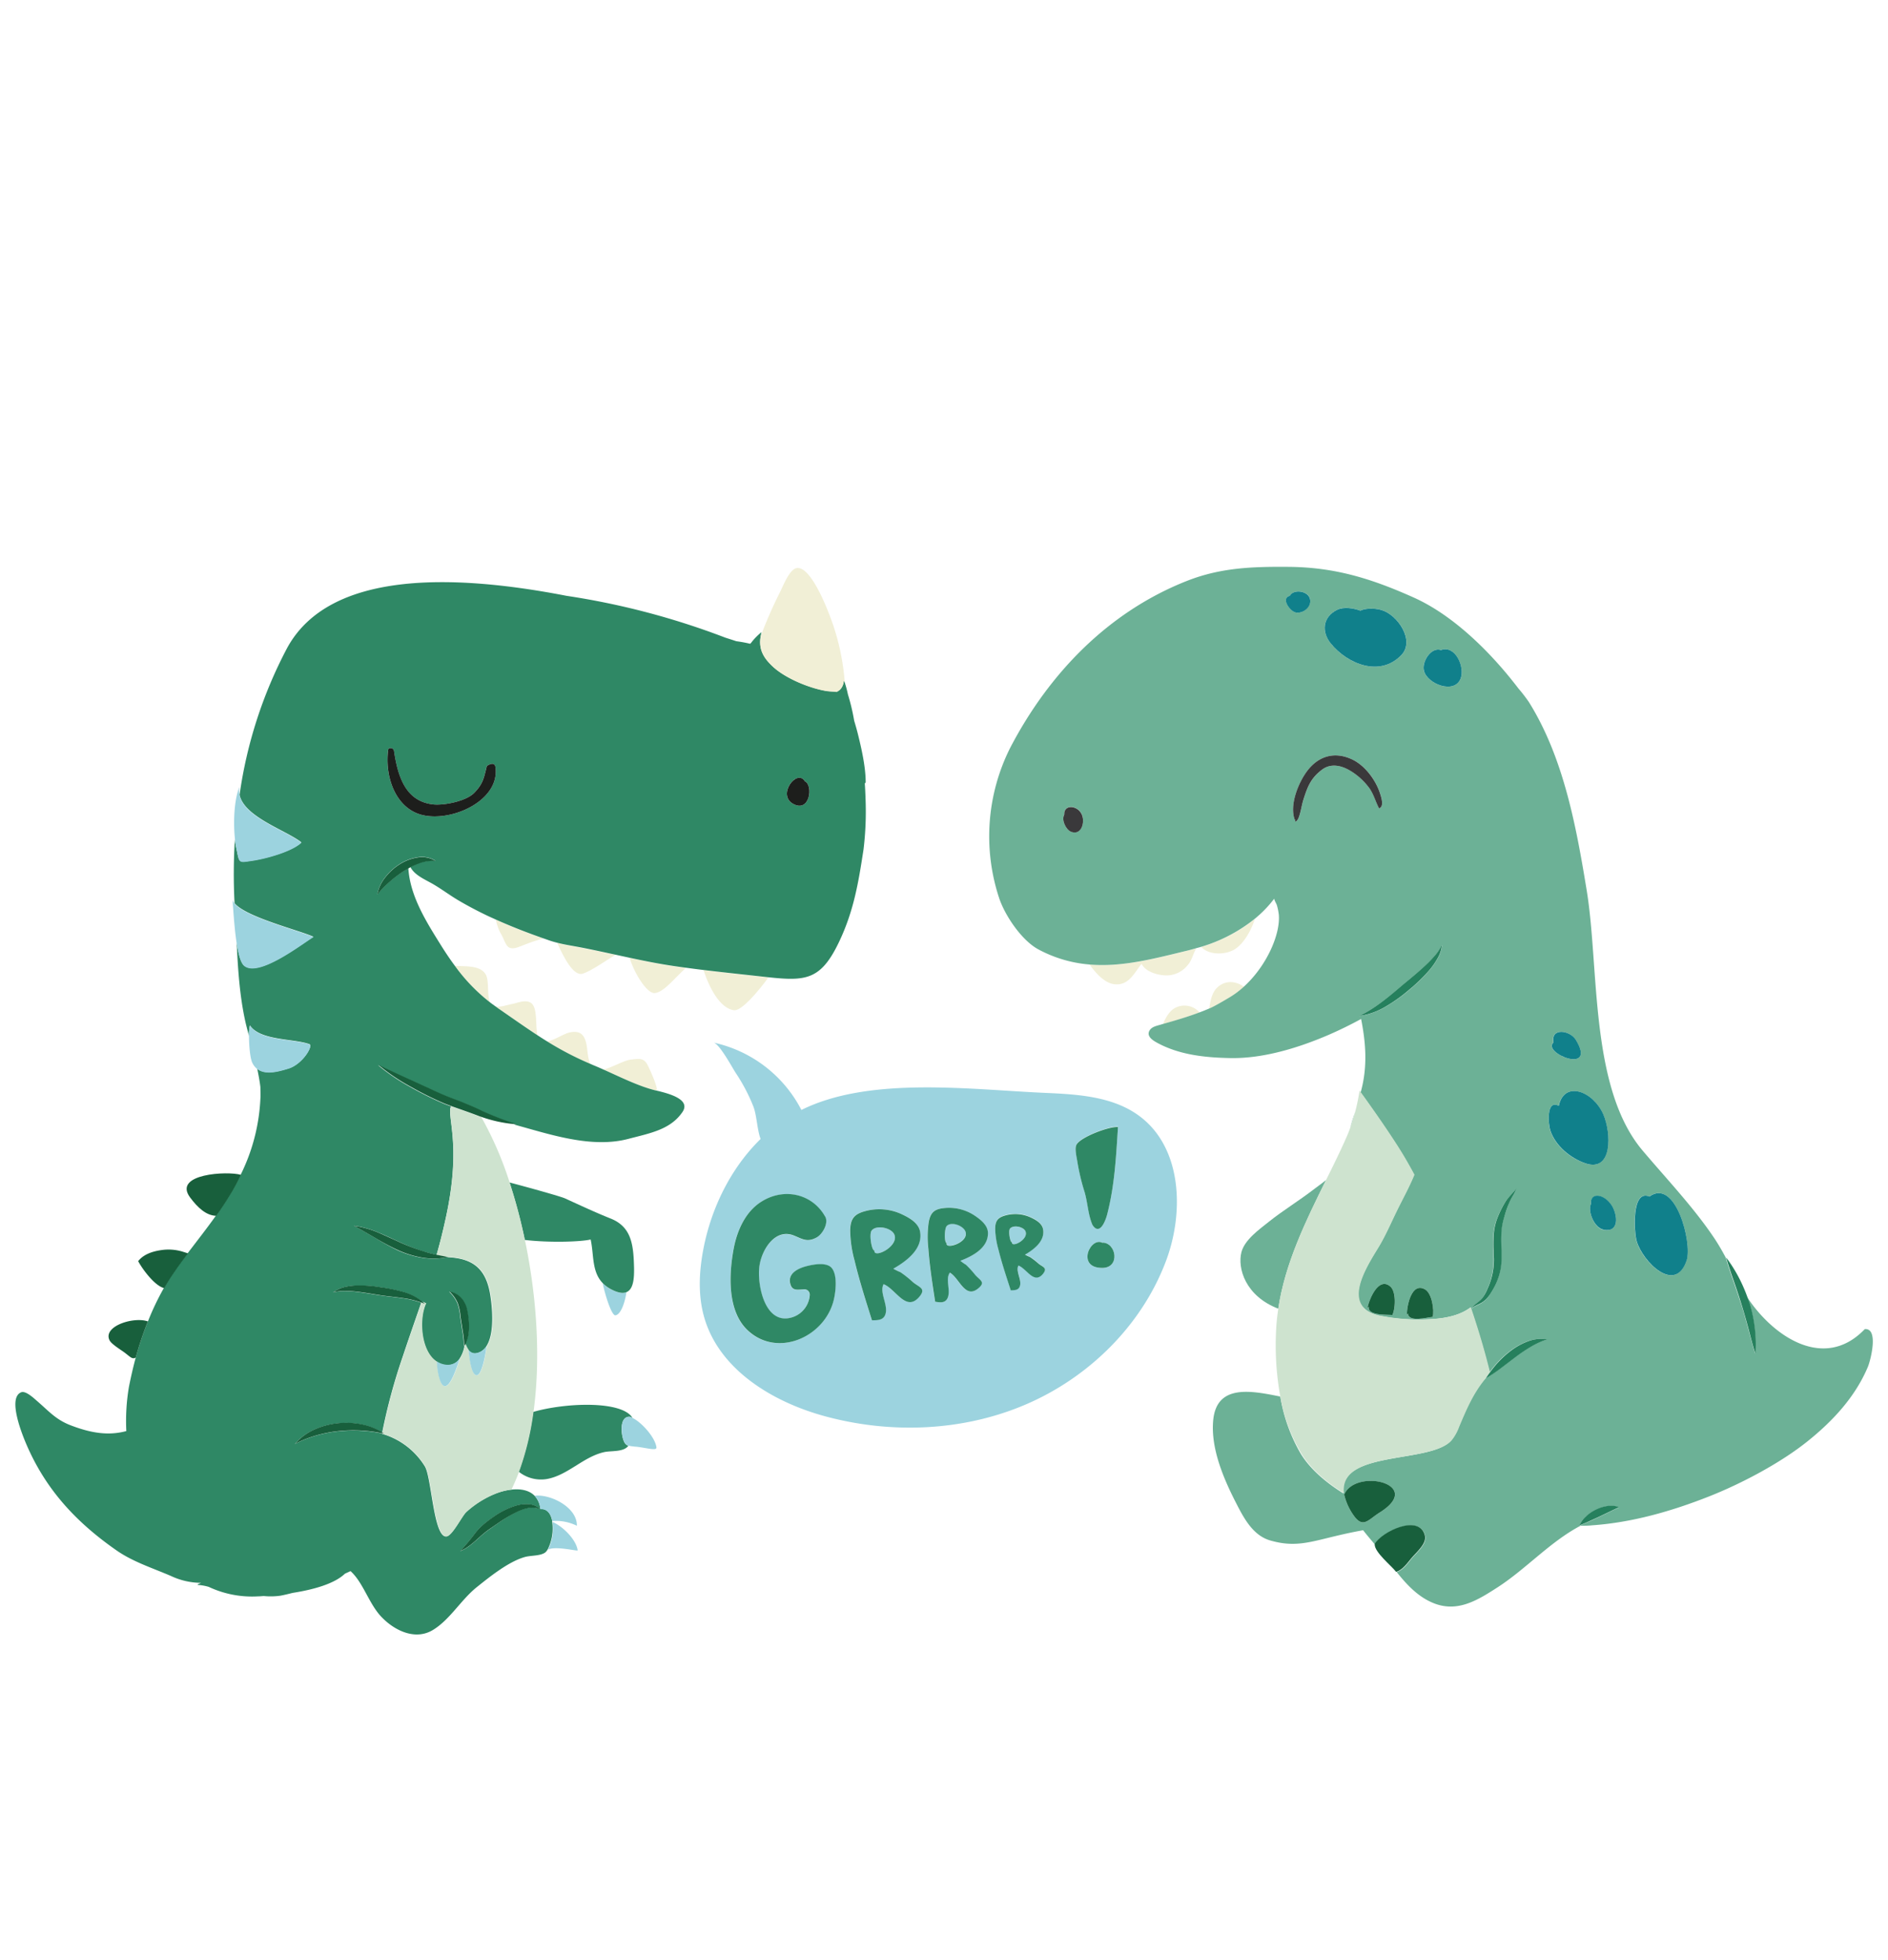 <svg id="dinosaures" xmlns="http://www.w3.org/2000/svg" viewBox="0 0 553 574"><defs><style>.cls-1{fill:none;}.cls-2{fill:#f1efd6;}.cls-3{fill:#6cb196;}.cls-4{fill:#3a393b;}.cls-5{fill:#26805d;}.cls-6{fill:#cee3cf;}.cls-7{fill:#185f3c;}.cls-8{fill:#10808b;}.cls-9{fill:#2f8865;}.cls-10{fill:#9cd3df;}.cls-11{fill:#1d1e1c;}</style></defs><g id="cadre"><rect class="cls-1" width="553" height="574"/></g><path class="cls-2" d="M344.45,295.05c-1.86.86-3,2.92-3.81,4.86,3.65-1,7.21-2.07,10.73-3.39A5.89,5.89,0,0,0,344.45,295.05Z"/><path class="cls-2" d="M360.38,292a25.68,25.68,0,0,0,4-3c-2.34-1.66-5.24-2-7.61,0-1.78,1.46-2.26,4.15-2.58,6.43l.39-.16C356,294.61,359.05,292.81,360.38,292Z"/><path class="cls-2" d="M319.13,282.47c1.92,2.66,4.5,5.57,7.52,5.8,4.1.32,5.69-3.54,7.72-6,1.23,2.53,5.32,3.52,7.85,3.38a8,8,0,0,0,5.73-3.09c1.17-1.34,1.56-3.34,2.44-4.84-.69.19-1.38.4-2.07.57C338.26,280.74,328.75,283.32,319.13,282.47Z"/><path class="cls-2" d="M361.9,277.86c2.49-1.72,4.54-5.29,5.65-8.7a46,46,0,0,1-15.71,8.17C354.21,279.9,359.32,279.64,361.9,277.86Z"/><path class="cls-3" d="M395.44,330.37a49.19,49.19,0,0,0,1.47-4.73C396.4,327.21,395.9,328.78,395.44,330.37Z"/><path class="cls-3" d="M546.2,389.25c-11.85,12.39-26.87,2.19-34.46-9.37.21.59.46,1.18.65,1.79a40.41,40.41,0,0,1,1.54,7.37,39.87,39.87,0,0,1,.19,7.49c-.77-2.39-1.35-4.8-2-7.16s-1.25-4.7-2-7-1.5-4.61-2.31-6.92-1.61-4.59-2.27-7a63.29,63.29,0,0,0-3.28-5.62c-6.12-9.18-14-17.43-21.11-25.84-15.58-18.38-12.69-53.46-16.38-76.1-3.06-18.73-6.75-38.92-16.94-55.26a47,47,0,0,0-3.12-4.05c-7.73-10.15-18.74-21.25-30.6-26.57-12.44-5.58-23.24-8.94-37-9-10.51-.07-19.73.26-29.59,4.17-23,9.11-40.28,27.11-51.58,48.73a57.7,57.7,0,0,0-3.26,44.19c1.75,5.17,6.68,12.44,11.57,15a38.05,38.05,0,0,0,14.77,4.36c9.62.85,19.13-1.73,29.19-4.17.69-.17,1.38-.38,2.07-.57.48-.14,1-.25,1.45-.4a46,46,0,0,0,15.71-8.17,34.24,34.24,0,0,0,5.81-6c-.15.27.63,1.53.74,1.92a16.08,16.08,0,0,1,.58,2.84c.48,5.86-3.68,15.12-10.29,21.1a25.68,25.68,0,0,1-4,3c-1.33.8-4.36,2.6-5.79,3.22l-.39.16c-.94.4-1.88.78-2.83,1.13-3.52,1.32-7.08,2.36-10.73,3.39l-.85.25c-1,.29-2.32.58-2.93,1.55-1.17,1.84,1.12,3.12,2.43,3.82,6.47,3.45,14,4.22,21.28,4.34,9.62.16,19.84-3,28.61-6.76q4.88-2.12,9.59-4.69c1.28,6.48,1.81,12.73.42,19.28-.17.78-.36,1.55-.56,2.32,1.64,2.26,7.58,10.55,11.44,16.74,1.39,2.22,2.8,4.68,4.21,7.31-1.49,3.62-3.45,7.15-5.16,10.66s-3.31,7.26-5.43,10.73c-3.64,6-10.95,17.26.24,19.83a58.69,58.69,0,0,0,16,1c4.07-.28,7.91-1.17,10.87-3.38,2.24,6.6,4.15,13.06,5.59,19,.67-.91,1.37-1.8,2.13-2.65a28.42,28.42,0,0,1,4.08-3.73,19.34,19.34,0,0,1,4.93-2.7,10.71,10.71,0,0,1,5.59-.56,24.22,24.22,0,0,0-4.83,2.21,48.62,48.62,0,0,0-4.32,2.9l-4.24,3.22a40.91,40.91,0,0,1-4.54,3.06l0-.06c-3.69,4.39-5.66,9.09-7.87,14.33a13.61,13.61,0,0,1-2.25,4c-6.09,6.67-32,2.87-31.54,14.68,0,.26,0,.51.08.77-5-3.1-9.65-7-12.46-11.54A49,49,0,0,1,375,409c-8.35-1.68-18.59-3.79-19.64,6.87-.8,8.08,2.9,16.87,6.5,23.93,2.33,4.56,5,9.86,10.21,11.35,9.13,2.62,13.45-.55,27.19-3,1.15,1.47,2.36,2.89,3.47,4.2,0,0,0,0,0-.06,1.92-3.55,13-9,14.69-2.55.64,2.46-2.62,5.05-4,6.76-1.16,1.41-2.53,3.36-4.32,3.9,3.06,3.86,6.47,7.45,11.05,9.2,6.91,2.64,12.72-1,18.54-4.76,8.2-5.29,15.46-13.4,24.24-18,1.13,0,2.27,0,3.41-.13,11.78-.82,23.35-4.16,34.22-8.45,9.45-3.73,20.85-9.74,28.79-16.09,7.5-6,14.1-13.1,17.81-22C548,398,550.26,388.9,546.2,389.25ZM313.67,243.54c-1.52-.63-2.82-3.41-1.95-5-.2-3.49,5.06-2.67,5.47,1.16C317.44,242.13,316.15,244.55,313.67,243.54Zm94.15,141.59c-1.75-.18-7.29.21-6.89-2.44a3.57,3.57,0,0,0-.4.37c.55-2.72,3.3-9.25,6.72-6.26C409,378.31,408.73,383.29,407.82,385.13Zm11.82.53c-1.75.18-7.1,1.67-7.25-1l-.32.44c0-2.77,1.38-9.72,5.33-7.48C419.4,378.75,420.16,383.68,419.64,385.66Zm2.44-195.28c4.19-1.55,7,5,5.76,8.3-1.79,4.78-9.81,1.61-10.78-2.25C416.4,193.83,419.17,189.38,422.08,190.38Zm-30.41-11.79c2-1,4.76-.47,6.8.26,1.12-.64,3.83-.86,6.14-.2,4.76,1.38,9.9,8.92,5.88,13.16-6.25,6.59-15.77,2.69-20.69-3.34C387.05,185.11,387.36,180.68,391.67,178.59Zm-13.9-4.1,0,.09c.95-2.09,5.12-1.63,5.89.61s-1.88,4.63-4.1,4.19C377.86,179.05,375.1,175.21,377.77,174.49Zm9.49,50.9c-3.28,2.47-4.24,5-5.45,8.71-.55,1.72-.8,3.82-1.44,5.43-.32.8-1.21,1.73-.95.46a.34.34,0,0,1-.15.14c-1.69-4.34,1.1-11.17,3.84-14.63,3.33-4.21,8-5.45,13-3.06,3.74,1.78,6.89,6,8.12,9.94.34,1.08,1.3,3.87-.29,4.36-1-1.93-1.5-4-2.77-5.81a19,19,0,0,0-5.83-5.31C392.76,224.12,389.74,223.52,387.26,225.39ZM406,294.74a20.74,20.74,0,0,1-7.81,2.82c4.93-2.46,8.93-5.91,13.06-9.41,2.07-1.76,4.17-3.43,6.12-5.25a34,34,0,0,0,2.78-2.85,13.41,13.41,0,0,0,2.22-3.34,9.67,9.67,0,0,1-1.29,4,21.31,21.31,0,0,1-2.41,3.45,48.89,48.89,0,0,1-5.93,5.77A46.37,46.37,0,0,1,406,294.74ZM440.39,357a17.72,17.72,0,0,0-.72,4.55c-.08,1.56,0,3.15.05,4.78,0,.82,0,1.62,0,2.48a17.18,17.18,0,0,1-.2,2.59,18.07,18.07,0,0,1-1.54,4.92,20.79,20.79,0,0,1-1.22,2.22,11.88,11.88,0,0,1-1.55,2.07,7.54,7.54,0,0,1-2.14,1.46c-.37.17-.74.35-1.09.54a3.4,3.4,0,0,0-.52.31c-.15.12-.33.24-.35.45a.82.82,0,0,1,.23-.58,6.17,6.17,0,0,1,.43-.46c.31-.29.65-.54,1-.8a7.18,7.18,0,0,0,1.61-1.65,10.79,10.79,0,0,0,1.09-2c.32-.73.64-1.45.89-2.2a19.79,19.79,0,0,0,1-4.51,22,22,0,0,0,.11-2.3c0-.76-.07-1.6-.1-2.41a42.25,42.25,0,0,1,.07-5,16.38,16.38,0,0,1,1.21-5,28.8,28.8,0,0,1,2.27-4.46c.93-1.46,2.19-2.51,3.14-3.85a12.49,12.49,0,0,1-1.06,2.25,16,16,0,0,0-1.09,2.14C441.34,353.86,440.89,355.4,440.39,357Zm24.31,87a11.92,11.92,0,0,1,2.83-1.88,11.41,11.41,0,0,1,3.26-1,6.58,6.58,0,0,1,3.45.34c-1.08.49-2,.94-2.94,1.39l-2.79,1.34c-.93.44-1.86.88-2.82,1.3s-1.93.85-3,1.27A7.57,7.57,0,0,1,464.7,443.93Zm5-83.8c-2.78-.54-4.66-5.42-3.7-7.52-.36-3.49,3.88-3.14,6.14.54C473.75,355.8,474.38,361.05,469.68,360.13ZM455,305.29c-.86-4.43,4.82-3.56,6.53-.77C467.93,315,451.49,308.36,455,305.29Zm1.54,18.58c1.57-7.48,10.08-4.37,13.05,2.49,2.33,5.37,2.82,17.15-5.35,14.3-4.31-1.5-8.65-5-10.17-9.56C453.47,329.23,452.86,321.88,456.57,323.87ZM393.72,437.7c3.47-7.89,23.65-3,10.43,5.24-3.3,2.07-4.76,4.59-7.35,1.3A17.16,17.16,0,0,1,393.72,437.7ZM494,369.08c-3.3,10.07-12.87.46-14.64-5.55-.78-2.63-1.56-15.33,3.72-13.1C490.77,344.87,495.7,364,494,369.08Z"/><path class="cls-4" d="M311.72,238.57c-.87,1.56.43,4.34,1.95,5,2.48,1,3.77-1.41,3.52-3.81C316.78,235.9,311.52,235.08,311.72,238.57Z"/><path class="cls-5" d="M418.64,284.14a21.31,21.31,0,0,0,2.41-3.45,9.67,9.67,0,0,0,1.29-4,13.41,13.41,0,0,1-2.22,3.34,34,34,0,0,1-2.78,2.85c-1.95,1.82-4,3.49-6.12,5.25-4.13,3.5-8.13,7-13.06,9.41a20.74,20.74,0,0,0,7.81-2.82,46.37,46.37,0,0,0,6.74-4.83A48.89,48.89,0,0,0,418.64,284.14Z"/><path class="cls-3" d="M384.78,348.34c-4.29,3.31-9,6.16-13.21,9.53-2.75,2.2-7,5.21-7.95,8.83-1.21,4.7,1.13,12.85,10.79,16.57,2-13.32,8-25.56,14-37.68C387.1,346.66,385.69,347.63,384.78,348.34Z"/><path class="cls-6" d="M393.68,437.34c0-.26-.07-.51-.08-.77-.44-11.81,25.45-8,31.54-14.68a13.61,13.61,0,0,0,2.25-4c2.21-5.24,4.18-9.94,7.87-14.33.36-.59.76-1.14,1.16-1.69-1.44-5.93-3.35-12.39-5.59-19-3,2.21-6.8,3.1-10.87,3.38a58.69,58.69,0,0,1-16-1c-11.19-2.57-3.88-13.87-.24-19.83,2.12-3.47,3.65-7.09,5.43-10.73s3.67-7,5.16-10.66c-1.41-2.63-2.82-5.09-4.21-7.31-3.86-6.19-9.8-14.48-11.44-16.74l-.44-.61a57.76,57.76,0,0,1-1.28,6.23,49.19,49.19,0,0,1-1.47,4.73c-.33.9-.67,1.79-1.05,2.64-1.85,4.21-3.9,8.39-6,12.58-6,12.12-12,24.36-14,37.68-.28,1.89-.51,3.8-.61,5.74A84.49,84.49,0,0,0,375,409a49,49,0,0,0,6.27,16.85C384,430.31,388.65,434.24,393.68,437.34Z"/><path class="cls-7" d="M404.15,442.94c13.22-8.28-7-13.13-10.43-5.24a17.16,17.16,0,0,0,3.08,6.54C399.39,447.53,400.85,445,404.15,442.94Z"/><path class="cls-8" d="M483.12,350.43c-5.28-2.23-4.5,10.47-3.72,13.1,1.77,6,11.34,15.62,14.64,5.55C495.7,364,490.77,344.87,483.12,350.43Z"/><path class="cls-8" d="M464.27,340.66c8.17,2.85,7.68-8.93,5.35-14.3-3-6.86-11.48-10-13.05-2.49-3.71-2-3.1,5.36-2.47,7.23C455.62,335.62,460,339.16,464.27,340.66Z"/><path class="cls-8" d="M461.56,304.52c-1.71-2.79-7.39-3.66-6.53.77C451.49,308.36,467.93,315,461.56,304.52Z"/><path class="cls-8" d="M466,352.61c-1,2.1.92,7,3.7,7.52,4.7.92,4.07-4.33,2.44-7C469.86,349.47,465.62,349.12,466,352.61Z"/><path class="cls-8" d="M410.49,191.81c4-4.24-1.12-11.78-5.88-13.16-2.31-.66-5-.44-6.14.2-2-.73-4.82-1.22-6.8-.26-4.31,2.09-4.62,6.52-1.87,9.88C394.72,194.5,404.24,198.4,410.49,191.81Z"/><path class="cls-8" d="M427.84,198.68c1.26-3.35-1.57-9.85-5.76-8.3-2.91-1-5.68,3.45-5,6.05C418,200.29,426.05,203.46,427.84,198.68Z"/><path class="cls-8" d="M383.64,175.19c-.77-2.24-4.94-2.7-5.89-.61l0-.09c-2.67.72.09,4.56,1.77,4.89C381.76,179.82,384.46,177.57,383.64,175.19Z"/><path class="cls-7" d="M400.53,383.06a3.57,3.57,0,0,1,.4-.37c-.4,2.65,5.14,2.26,6.89,2.44.91-1.84,1.16-6.82-.57-8.33C403.83,373.81,401.08,380.34,400.53,383.06Z"/><path class="cls-7" d="M417.4,377.62c-3.95-2.24-5.33,4.71-5.33,7.48l.32-.44c.15,2.67,5.5,1.18,7.25,1C420.16,383.68,419.4,378.75,417.4,377.62Z"/><path class="cls-5" d="M442,352.41a16,16,0,0,1,1.09-2.14,12.49,12.49,0,0,0,1.06-2.25c-.95,1.34-2.21,2.39-3.14,3.85a28.8,28.8,0,0,0-2.27,4.46,16.38,16.38,0,0,0-1.21,5,42.25,42.25,0,0,0-.07,5c0,.81.08,1.65.1,2.41a22,22,0,0,1-.11,2.3,19.79,19.79,0,0,1-1,4.51c-.25.75-.57,1.47-.89,2.2a10.79,10.79,0,0,1-1.09,2,7.18,7.18,0,0,1-1.61,1.65c-.32.26-.66.51-1,.8a6.17,6.17,0,0,0-.43.46.82.82,0,0,0-.23.58c0-.21.2-.33.35-.45a3.4,3.4,0,0,1,.52-.31c.35-.19.72-.37,1.09-.54a7.54,7.54,0,0,0,2.14-1.46,11.88,11.88,0,0,0,1.55-2.07,20.79,20.79,0,0,0,1.22-2.22,18.07,18.07,0,0,0,1.54-4.92,17.18,17.18,0,0,0,.2-2.59c0-.86,0-1.66,0-2.48-.07-1.63-.13-3.22-.05-4.78a17.72,17.72,0,0,1,.72-4.55C440.89,355.4,441.34,353.86,442,352.41Z"/><path class="cls-5" d="M435.22,403.65a40.91,40.91,0,0,0,4.54-3.06l4.24-3.22a48.62,48.62,0,0,1,4.32-2.9,24.22,24.22,0,0,1,4.83-2.21,10.71,10.71,0,0,0-5.59.56,19.34,19.34,0,0,0-4.93,2.7,28.42,28.42,0,0,0-4.08,3.73c-.76.85-1.46,1.74-2.13,2.65-.4.55-.8,1.1-1.16,1.69Z"/><path class="cls-5" d="M510.19,382.35c.72,2.32,1.37,4.65,2,7s1.19,4.77,2,7.16a39.87,39.87,0,0,0-.19-7.49,40.41,40.41,0,0,0-1.54-7.37c-.19-.61-.44-1.2-.65-1.79a46.34,46.34,0,0,0-2.22-5.16,42.59,42.59,0,0,0-3.94-6.36l0,.08c.66,2.4,1.47,4.7,2.27,7S509.47,380,510.19,382.35Z"/><path class="cls-5" d="M468.51,444.13l2.79-1.34c.94-.45,1.86-.9,2.94-1.39a6.58,6.58,0,0,0-3.45-.34,11.41,11.41,0,0,0-3.26,1,11.92,11.92,0,0,0-2.83,1.88,7.57,7.57,0,0,0-2.05,2.77c1.11-.42,2.07-.84,3-1.27S467.58,444.57,468.51,444.13Z"/><path class="cls-7" d="M413.34,456.41c1.4-1.71,4.66-4.3,4-6.76-1.68-6.42-12.77-1-14.69,2.55,0,0,0,0,0,.06-.08,2.35,5,6.38,6.27,8.08l.07,0C410.81,459.77,412.18,457.82,413.34,456.41Z"/><path class="cls-4" d="M401.16,230.93c1.27,1.86,1.75,3.88,2.77,5.81,1.59-.49.63-3.28.29-4.36-1.23-3.9-4.38-8.16-8.12-9.94-5-2.39-9.66-1.15-13,3.06-2.74,3.46-5.53,10.29-3.84,14.63a.34.34,0,0,0,.15-.14c-.26,1.27.63.34.95-.46.64-1.61.89-3.71,1.44-5.43,1.21-3.76,2.17-6.24,5.45-8.71,2.48-1.87,5.5-1.27,8.07.23A19,19,0,0,1,401.16,230.93Z"/><path class="cls-2" d="M206.07,284.13c1.56,4.86,4.76,11.29,9,11.74,2,.21,6.71-5.06,10-9.61l-3.73-.41C216.24,285.29,211.15,284.75,206.07,284.13Z"/><path class="cls-2" d="M146.58,273.22c1.63,2.7,1.51,5.08,4.52,4.38,1.22-.29,5.1-2.13,8.14-2.71-4.74-1.65-9.43-3.47-14-5.53A14.14,14.14,0,0,0,146.58,273.22Z"/><path class="cls-2" d="M184.43,280.55c1.28,4.32,5,10.44,7.3,10.29,2.77-.19,6.07-4.68,9.19-7.37-1.64-.22-3.28-.45-4.92-.71C192.14,282.16,188.28,281.37,184.43,280.55Z"/><path class="cls-2" d="M163.21,276.15c1.89,4.19,4.75,9.87,7.48,9s7.3-4.24,9.56-5.48l.07,0c-3.42-.74-6.83-1.49-10.25-2.15C167.78,277.07,165.46,276.73,163.21,276.15Z"/><path class="cls-2" d="M157.45,303.19c-.74-2.52.19-8.16-2-9.53-1.66-1-3.83.07-5.54.39-1.53.3-3.34,1-4.74.69.32.23.61.46.93.68C150.2,298.25,153.82,300.82,157.45,303.19Z"/><path class="cls-2" d="M192.37,319.24c.28-.95-2.05-6.15-2.78-7.5-1.11-2.06-2.65-1.64-4.84-1.41-2,.2-5.35,2.28-8,2.9,5,2.22,10.39,4.95,15.42,6.15A1.24,1.24,0,0,0,192.37,319.24Z"/><path class="cls-2" d="M171.8,306c-.56-3-1.86-4.24-4.84-3.66-1.82.35-4.59,2.36-6.75,2.65a91.11,91.11,0,0,0,12.68,6.6C172.13,309.85,172.07,307.39,171.8,306Z"/><path class="cls-2" d="M143.57,293.58c-1-1.91-.23-6.37-1.29-8.18-1.64-2.78-5.86-2.3-9.05-2.56A52.07,52.07,0,0,0,143.57,293.58Z"/><path class="cls-9" d="M192.26,319.39h-.07c-5-1.2-10.43-3.93-15.42-6.15-.94-.42-1.87-.83-2.77-1.2-.38-.15-.73-.32-1.11-.48a91.11,91.11,0,0,1-12.68-6.6c-.92-.57-1.84-1.16-2.76-1.76-3.63-2.37-7.25-4.94-11.36-7.77-.32-.22-.61-.45-.93-.68-.54-.38-1.08-.77-1.59-1.16a52.07,52.07,0,0,1-10.34-10.74c-1.36-1.83-2.67-3.78-4-5.9-4.24-6.81-9.12-14.4-9.62-22.67-.49.27-1,.54-1.45.84a36.34,36.34,0,0,0-4,3.06,30.8,30.8,0,0,0-3.64,3.74,11.28,11.28,0,0,1,2.31-5,16.46,16.46,0,0,1,4.09-3.76,13.57,13.57,0,0,1,5.24-2.06,7.47,7.47,0,0,1,5.43,1,11.65,11.65,0,0,0-5,.72,17.86,17.86,0,0,0-2.41,1.07c1.16,2.25,3.78,3.44,6,4.66,2.77,1.52,5.3,3.48,8,5.08s5.75,3.21,8.73,4.62c.76.36,1.54.7,2.31,1.05,4.58,2.06,9.27,3.88,14,5.53l1.83.64c.71.24,1.42.44,2.14.62,2.25.58,4.57.92,6.86,1.36,3.42.66,6.83,1.41,10.25,2.15l4.11.89c3.85.82,7.71,1.61,11.57,2.21,1.64.26,3.28.49,4.92.71s3.43.46,5.15.66c5.08.62,10.17,1.16,15.26,1.72l3.73.41c11.09,1.18,15.45.79,20.8-10.52,4.25-9,5.6-17.19,7.09-26.92a92.55,92.55,0,0,0,.58-15.07c-.05-1.6-.12-3-.21-4.22a1.53,1.53,0,0,1,.26-.31c0-4.55-1.21-9.88-2.31-14.3-.32-1.27-.68-2.53-1.06-3.79a60.72,60.72,0,0,0-1.84-7.73,28.18,28.18,0,0,0-.93-3.45,4.6,4.6,0,0,0-.29-.63,3.89,3.89,0,0,1-1.18,2.75,6.26,6.26,0,0,1-.89.58c-.91-.12-2-.08-3.3-.31-4.92-.86-11.72-3.7-15.3-7-2.8-2.57-4.43-5.19-3.6-9.27.06-.29.1-.57.18-.87a17.61,17.61,0,0,0-3,3.07,4.4,4.4,0,0,1-.31.33,39,39,0,0,0-4.06-.75l-1.27-.42-1.94-.62a222.27,222.27,0,0,0-46.56-12.26c-33.45-6.5-69.5-7.37-81.81,15.31a130.82,130.82,0,0,0-13.92,43c1.43,6.53,13.74,10.4,18.12,13.9-2.76,2.64-10.37,4.72-14.23,5.29-4.38.65-3.88.84-4.84-3.57a24.69,24.69,0,0,1-.42-2.71,163.72,163.72,0,0,0-.1,18.79c3.35,4.1,19,7.95,23.11,9.84-3.44,2.12-16.15,12-20.33,8.4-1-.86-1.68-3.53-2.17-6.67.38,7.63.85,15.19,2.44,22.61.27,1.28.7,2.91,1.18,4.73a11.35,11.35,0,0,1,.28-3.12c2.94,4.5,12.83,3.84,17.41,5.5,1.2.44-2,5.87-6.15,7.12-3.28,1-6.84,1.87-9.13.07.4,1.88.73,3.71.93,5.38,0,1.15.08,2.29,0,3.43a55.89,55.89,0,0,1-5.74,22.17c-.95,2-2,3.9-3.08,5.73-1.3,2.15-2.7,4.23-4.16,6.27-2.66,3.74-5.5,7.35-8.27,11-1.48,2-3,3.95-4.35,6-.93,1.35-1.8,2.76-2.64,4.2A76.91,76.91,0,0,0,43.33,387a94.48,94.48,0,0,0-3.56,10.53c-.78,2.88-1.43,5.76-2,8.6A59.76,59.76,0,0,0,37,419.11c-5.15,1.38-10.19.67-16.39-1.72-4.31-1.67-6.38-4.19-9.76-7.09-.87-.75-3.3-3.08-4.64-2.55-4.2,1.65.56,13,1.52,15.25,5.69,13.26,14.58,22.83,26.45,31.09,4.8,3.34,10.64,5.18,15.92,7.47a21,21,0,0,0,8.81,2l0,0c-.93.37-1.38.61-.77.62a14.68,14.68,0,0,1,3,.56,29.87,29.87,0,0,0,14.39,2.78c.53,0,1.12-.06,1.73-.1a20.18,20.18,0,0,0,4.89-.1c1.2-.23,2.39-.52,3.57-.82,6-.94,12.2-2.63,15.32-5.63l1.63-.75c3.75,3.37,5.41,9.65,9.1,13.46,3.83,4,9.87,6.89,15,3.8,5-3,8.27-8.88,12.89-12.57,3.81-3.05,9.33-7.5,14.11-8.83,1.75-.48,4.54-.27,5.94-1.33a3.24,3.24,0,0,0,.77-1,13.48,13.48,0,0,0,1.25-8,2.51,2.51,0,0,1,0-.27c-.41-2.06-1.47-3.61-3.5-3.46h0c-2.26-.88-4.44-.24-6.45.63A40.77,40.77,0,0,0,146,446L143.16,448a27.53,27.53,0,0,0-2.59,2.11c-1.7,1.52-3.51,3.27-5.75,4.16a68.32,68.32,0,0,0,4.47-5.39,18.07,18.07,0,0,1,2.57-2.61c.92-.75,1.87-1.45,2.85-2.13a22.58,22.58,0,0,1,6.52-3.18,10.26,10.26,0,0,1,3.71-.4,5.44,5.44,0,0,1,3.34,1.48,6.56,6.56,0,0,0-1.67-3.95c-1.62-1.7-4.2-2.14-6.89-1.82a18.26,18.26,0,0,0-4.67,1.21,28.4,28.4,0,0,0-8.5,5.35c-1.31,1.2-4.18,7.17-5.91,7.16-3.67,0-4.23-17.22-6.18-20.5a21.86,21.86,0,0,0-12.57-9.58s0-.07,0-.1a41.12,41.12,0,0,0-12.74-.65,37.94,37.94,0,0,0-6.49,1.25,34.22,34.22,0,0,0-6.29,2.48,15.74,15.74,0,0,1,5.66-4.19,22.48,22.48,0,0,1,6.88-1.84,23.16,23.16,0,0,1,7.1.34,17.89,17.89,0,0,1,5.93,2.36,169.82,169.82,0,0,1,6-22.21c2-6,3.76-11,5.43-15.84a26.54,26.54,0,0,0-5.57-1.32c-2.23-.33-4.49-.53-6.79-.88s-4.49-.75-6.72-1a28.65,28.65,0,0,0-3.34-.2,12.23,12.23,0,0,0-3.37.4,8.41,8.41,0,0,1,3.22-1.53,17.83,17.83,0,0,1,3.55-.48,35.36,35.36,0,0,1,7,.52,48,48,0,0,1,6.84,1.39,15,15,0,0,1,5.4,2.79l1.15.49c-2.15,4.49-1.6,14.07,3.15,17.11a5.85,5.85,0,0,0,2.9,1,4.17,4.17,0,0,0,3.89-2,10,10,0,0,0,1.39-3.79,3.62,3.62,0,0,1-.2.33,26.75,26.75,0,0,0-.41-4.36l-.66-4.28a15.41,15.41,0,0,0-.82-4,10,10,0,0,0-2.44-3.4,6,6,0,0,1,4,2.5,7.66,7.66,0,0,1,1.08,2.25,19.62,19.62,0,0,1,.45,2.29,20.87,20.87,0,0,1,.18,4.55,9.83,9.83,0,0,1-1,3.7,6,6,0,0,0,.88,1.77c.78,1,1.92,1.4,3.6.53a4.53,4.53,0,0,0,1.69-1.57c2.55-3.75,1.73-11.67,1.17-15.12-1.12-6.9-4.38-10.23-11-10.89l-1.54-.14a19.69,19.69,0,0,1-7.46.17,28.28,28.28,0,0,1-7.19-2.21A69.44,69.44,0,0,1,110,362.6c-2.11-1.22-4.18-2.44-6.36-3.64a27.58,27.58,0,0,1,7.15,2c2.29.93,4.48,2,6.67,3a57.61,57.61,0,0,0,6.64,2.57c1.23.38,2.48.68,3.76,1,1-3.46,1.91-7.14,2.8-11.27,4.08-19,1-27.09,1.19-31.23a2.41,2.41,0,0,1,.26-1c-.71-.27-1.43-.53-2.14-.81a97.87,97.87,0,0,1-10-5,57.55,57.55,0,0,1-9.27-6.3c3.37,1.63,6.72,3.17,10.09,4.69l5,2.29c1.7.78,3.32,1.56,5,2.22s3.42,1.33,5.15,2,3.49,1.44,5.12,2.28a97.81,97.81,0,0,0,10.3,4l-.84-.09c.25.07.5.16.76.22,10.18,2.8,22.12,6.82,32.79,4,6.18-1.63,12.25-2.65,15.79-7.81C202.45,322,196.07,320.29,192.26,319.39Zm-67.94-80.56c-8.48-1.62-11.75-11.5-10.6-19.46a1,1,0,0,1,1.68.57c1.11,7.52,3.4,14.77,11.48,15.64,3.05.33,9.54-.85,12-3.37,2.65-2.71,2.84-4.42,3.72-7.9.67-.41,2.47-1.45,2.55.74C146.11,234.3,133,240.49,124.32,238.83Zm107.94-3.44c-4.71-2.65,1.22-10.4,3.5-6.57C238.26,229.94,237.23,238.2,232.26,235.39Z"/><path class="cls-7" d="M127.59,252.16a7.47,7.47,0,0,0-5.43-1,13.57,13.57,0,0,0-5.24,2.06,16.46,16.46,0,0,0-4.09,3.76,11.28,11.28,0,0,0-2.31,5,30.8,30.8,0,0,1,3.64-3.74,36.34,36.34,0,0,1,4-3.06c.48-.3,1-.57,1.45-.84.18-.1.36-.22.55-.32a17.86,17.86,0,0,1,2.41-1.07A11.65,11.65,0,0,1,127.59,252.16Z"/><path class="cls-9" d="M160,433.18c6.19-1,10.76-6.5,16.94-7.9,2-.45,5.39,0,6.89-1.61a1.55,1.55,0,0,0,.2-.28c-.75-.23-1.21-.76-1.62-2.27-.53-2-.78-6.33,2.06-6.21a5.32,5.32,0,0,1,.79.35c-3-5.09-19.47-4.53-29.11-1.75A82.51,82.51,0,0,1,151.93,431,10.42,10.42,0,0,0,160,433.18Z"/><path class="cls-10" d="M182.43,421.12c.41,1.51.87,2,1.62,2.27a19.8,19.8,0,0,0,2.51.32c3.19.39,5.84,1.25,5.71.16-.34-2.8-4.17-7.21-7-8.61a5.32,5.32,0,0,0-.79-.35C181.65,414.79,181.9,419.14,182.43,421.12Z"/><path class="cls-10" d="M178.76,377.49a9.62,9.62,0,0,1-2.23-1.67c.65,3.24,2.6,9.53,3.73,9.39,1.66-.22,2.87-4.1,3.22-6.79C182.44,378.87,180.93,378.68,178.76,377.49Z"/><path class="cls-9" d="M173,363c1,4.47.26,9.43,3.57,12.81a9.62,9.62,0,0,0,2.23,1.67c2.17,1.19,3.68,1.38,4.72.93,2-.84,2.27-4,2.19-7.3-.17-6.62-.75-11.82-6.89-14.26-4.49-1.79-8.95-3.89-13.37-5.9-1.22-.55-10.55-3.16-16.22-4.65a157.4,157.4,0,0,1,4.47,16.83C160.86,364,170.39,363.68,173,363Z"/><path class="cls-7" d="M70.57,344.07c-3.82-1.16-20.07-.36-14.9,6.61,2.24,3,4.69,5.3,7.66,5.39,1.46-2,2.86-4.12,4.16-6.27C68.6,348,69.62,346.05,70.57,344.07Z"/><path class="cls-7" d="M55.06,367.08c-.57-.21-1.43-.47-1.75-.57a14.3,14.3,0,0,0-6-.41c-2.48.34-5.23,1.18-6.84,3.25,1.2,2.27,4.83,7.25,7.63,7.9.84-1.44,1.71-2.85,2.64-4.2C52.11,371,53.58,369.05,55.06,367.08Z"/><path class="cls-7" d="M32.08,392.51c.58,1.19,3.45,2.87,4.54,3.71,1.63,1.25,2.13,1.94,3.15,1.35A94.48,94.48,0,0,1,43.33,387C39.16,385.51,30.07,388.4,32.08,392.51Z"/><path class="cls-11" d="M145.16,225.05c-.08-2.19-1.88-1.15-2.55-.74-.88,3.48-1.07,5.19-3.72,7.9-2.47,2.52-9,3.7-12,3.37-8.08-.87-10.37-8.12-11.48-15.64a1,1,0,0,0-1.68-.57c-1.15,8,2.12,17.84,10.6,19.46C133,240.49,146.11,234.3,145.16,225.05Z"/><path class="cls-10" d="M84.47,313c4.12-1.25,7.35-6.68,6.15-7.12-4.58-1.66-14.47-1-17.41-5.5a11.35,11.35,0,0,0-.28,3.12c0,2.75.34,6.41.95,7.7a5,5,0,0,0,1.46,1.87C77.63,314.89,81.19,314,84.47,313Z"/><path class="cls-6" d="M140.45,327c-2.74-1.08-5.51-2-8.3-3a2.41,2.41,0,0,0-.26,1c-.23,4.14,2.89,12.26-1.19,31.23-.89,4.13-1.82,7.81-2.8,11.27,1.08.23,2.18.43,3.31.62h0l1.54.14c6.58.66,9.84,4,11,10.89.56,3.45,1.38,11.37-1.17,15.12-.46,3.41-1.52,8.42-2.86,8.51-1.59.1-2.21-4.82-2.43-7.47a6,6,0,0,1-.88-1.77,2.88,2.88,0,0,1-.22.38,10,10,0,0,1-1.39,3.79c-1,3-2.83,8.55-4.55,8.25-1.43-.24-2.16-4.61-2.24-7.18-4.75-3-5.3-12.62-3.15-17.11l-1.15-.49c.25.23.52.43.75.68-.33-.14-.65-.26-1-.38-1.67,4.83-3.47,9.87-5.43,15.84a169.82,169.82,0,0,0-6,22.21c.18.12.38.23.56.36-.21-.05-.4-.07-.61-.11,0,0,0,.07,0,.1a21.86,21.86,0,0,1,12.57,9.58c2,3.28,2.51,20.48,6.18,20.5,1.73,0,4.6-6,5.91-7.16a28.4,28.4,0,0,1,8.5-5.35,18.26,18.26,0,0,1,4.67-1.21q1.2-2.49,2.21-5.18a82.51,82.51,0,0,0,4.24-17.53c2.18-15.94.92-34-2.51-50.37a157.4,157.4,0,0,0-4.47-16.83,103.27,103.27,0,0,0-8.32-19.21Z"/><path class="cls-10" d="M139.67,402.76c1.34-.09,2.4-5.1,2.86-8.51a4.53,4.53,0,0,1-1.69,1.57c-1.68.87-2.82.5-3.6-.53C137.46,397.94,138.08,402.86,139.67,402.76Z"/><path class="cls-10" d="M130.2,405.94c1.72.3,3.52-5.25,4.55-8.25a4.17,4.17,0,0,1-3.89,2,5.85,5.85,0,0,1-2.9-1C128,401.33,128.77,405.7,130.2,405.94Z"/><path class="cls-10" d="M160.57,453.71a.41.41,0,0,1,0,.11c2.15-1.14,8.68.56,8.63.22-.42-3.1-4.27-7-7.37-8.32A13.48,13.48,0,0,1,160.57,453.71Z"/><path class="cls-10" d="M158.28,442h0c2-.15,3.09,1.4,3.5,3.46a13.79,13.79,0,0,1,7.18,1.38c.15-5.41-7.77-9.35-12.35-8.79A6.56,6.56,0,0,1,158.28,442Z"/><path class="cls-7" d="M127.9,367.48c-1.28-.28-2.53-.58-3.76-1A57.61,57.61,0,0,1,117.5,364c-2.19-1-4.38-2-6.67-3a27.58,27.58,0,0,0-7.15-2c2.18,1.2,4.25,2.42,6.36,3.64a69.44,69.44,0,0,0,6.51,3.46,28.28,28.28,0,0,0,7.19,2.21,19.69,19.69,0,0,0,7.46-.17h0C130.08,367.91,129,367.71,127.9,367.48Z"/><path class="cls-7" d="M123.66,381.16a15,15,0,0,0-5.4-2.79,48,48,0,0,0-6.84-1.39,35.36,35.36,0,0,0-7-.52,17.83,17.83,0,0,0-3.55.48,8.41,8.41,0,0,0-3.22,1.53,12.23,12.23,0,0,1,3.37-.4,28.65,28.65,0,0,1,3.34.2c2.23.24,4.45.64,6.72,1s4.56.55,6.79.88a26.54,26.54,0,0,1,5.57,1.32c.33.12.65.24,1,.38C124.18,381.59,123.91,381.39,123.66,381.16Z"/><path class="cls-7" d="M137.34,389.82a20.87,20.87,0,0,0-.18-4.55,19.62,19.62,0,0,0-.45-2.29,7.66,7.66,0,0,0-1.08-2.25,6,6,0,0,0-4-2.5,10,10,0,0,1,2.44,3.4,15.41,15.41,0,0,1,.82,4l.66,4.28a26.75,26.75,0,0,1,.41,4.36,3.62,3.62,0,0,0,.2-.33,2.88,2.88,0,0,0,.22-.38A9.83,9.83,0,0,0,137.34,389.82Z"/><path class="cls-7" d="M112,419.51a17.89,17.89,0,0,0-5.93-2.36,23.16,23.16,0,0,0-7.1-.34,22.48,22.48,0,0,0-6.88,1.84,15.74,15.74,0,0,0-5.66,4.19,34.22,34.22,0,0,1,6.29-2.48,37.94,37.94,0,0,1,6.49-1.25,41.12,41.12,0,0,1,12.74.65c.21,0,.4.06.61.11C112.34,419.74,112.14,419.63,112,419.51Z"/><path class="cls-7" d="M158.28,442a5.44,5.44,0,0,0-3.34-1.48,10.26,10.26,0,0,0-3.71.4,22.58,22.58,0,0,0-6.52,3.18c-1,.68-1.93,1.38-2.85,2.13a18.07,18.07,0,0,0-2.57,2.61,68.32,68.32,0,0,1-4.47,5.39c2.24-.89,4.05-2.64,5.75-4.16a27.53,27.53,0,0,1,2.59-2.11L146,446a40.77,40.77,0,0,1,5.82-3.39c2-.87,4.19-1.51,6.45-.63Z"/><path class="cls-11" d="M235.76,228.82c-2.28-3.83-8.21,3.92-3.5,6.57C237.23,238.2,238.26,229.94,235.76,228.82Z"/><path class="cls-7" d="M141.15,325.31c-1.63-.84-3.41-1.58-5.12-2.28s-3.47-1.32-5.15-2-3.33-1.44-5-2.22l-5-2.29c-3.37-1.52-6.72-3.06-10.09-4.69a57.55,57.55,0,0,0,9.27,6.3,97.87,97.87,0,0,0,10,5c.71.28,1.43.54,2.14.81,2.79,1,5.56,1.93,8.3,3l.42.13a40,40,0,0,0,9.74,2.14l.84.09A97.81,97.81,0,0,1,141.15,325.31Z"/><path class="cls-10" d="M74.06,252.1c3.86-.57,11.47-2.65,14.23-5.29-4.38-3.5-16.69-7.37-18.12-13.9a5.88,5.88,0,0,1,0-2.51c-1.62,3.73-1.88,10.54-1.34,15.42a24.69,24.69,0,0,0,.42,2.71C70.18,252.94,69.68,252.75,74.06,252.1Z"/><path class="cls-10" d="M91.81,274.45c-4.09-1.89-19.76-5.74-23.11-9.84a2.42,2.42,0,0,1-.64-1.57c.22,2.29.5,8.29,1.25,13.14.49,3.14,1.17,5.81,2.17,6.67C75.66,286.47,88.37,276.57,91.81,274.45Z"/><path class="cls-2" d="M226.48,195.35c3.58,3.29,10.38,6.13,15.3,7,1.31.23,2.39.19,3.3.31a6.26,6.26,0,0,0,.89-.58,3.89,3.89,0,0,0,1.18-2.75,4.6,4.6,0,0,1,.29.63,68.41,68.41,0,0,0-3.22-16.34c-.84-2.62-6.33-18.08-10.92-17.24-2.16.39-4.14,5.76-5,7.36A127.82,127.82,0,0,0,223,185.82l-.12.26C222.05,190.16,223.68,192.78,226.48,195.35Z"/><path class="cls-10" d="M277.35,358.93c-.8.78-.78,5.12-.07,5-.64,2.15,6.39,0,5.56-3.18C282.38,359,278.73,357.59,277.35,358.93Z"/><path class="cls-10" d="M300.35,360.57c-.6-1.35-3.65-1.95-4.55-.71-.52.71.07,4.1.61,3.95C296.2,365.57,301.42,363,300.35,360.57Z"/><path class="cls-10" d="M333.6,326.75c-7.71-5.64-17.86-6.26-27.4-6.68-21.72-.94-51.38-5-71.47,5A38,38,0,0,0,209,305.34c1.74.36,5.49,7.34,6.46,8.83a52.47,52.47,0,0,1,5.22,9.92c1,2.65,1.07,6.71,2.1,9.48-8.67,8.46-14.4,20.09-16.73,32.09-1.29,6.64-1.65,13.59.2,20.09,4.37,15.33,19.95,24.81,35.32,29,19.29,5.26,40.38,4.46,58.76-3.38s33.82-22.92,41-41.57C347,355.18,346.26,336,333.6,326.75Zm-89.39,53.83c-2.52,10.94-16.56,17.27-25.31,9-6-5.7-5.4-16.54-4-24.08,1-5.2,3.46-10.66,8.11-13.56,6.77-4.23,14.86-2.15,18.52,4.2,1.33,1.82-.55,5.26-2.35,6.29-2.71,1.54-4.12.52-6.54-.49-5.47-2.29-9.44,3.86-10.21,8.67s1.12,16,7.86,15.55a7.37,7.37,0,0,0,6.84-6.76,1.58,1.58,0,0,0-1.6-1.77c-1.68,0-3.29.54-3.93-1.13-1.35-3.46,2.18-5,4.76-5.69,2-.49,5.56-1.15,7.09.54C245.33,373.35,244.75,378.23,244.21,380.58Zm25.11-.91c-3.95,4.8-7-2.24-10.55-3.6-1.35,2.52,1.63,6.35.43,9.09-.74,1.69-2.77,1.43-3.83,1.5-1.83-5.81-3.69-11.62-5.11-17.55a35,35,0,0,1-1.27-8.75c0-3.24,1-4.74,4.18-5.62a15.62,15.62,0,0,1,11,.88c2.2,1,4.86,2.53,5.3,5.12.86,5-4,8.6-7.85,10.8a15.93,15.93,0,0,0,2.07,1,31.8,31.8,0,0,1,3.75,3C269.44,377.09,271.22,377.37,269.32,379.67Zm13.56-9.28a28.74,28.74,0,0,1,2.78,3.05c1.47,1.57,2.94,2,1,3.74-4,3.55-5.64-2.84-8.48-4.47-1.49,2,.53,5.61-.86,7.78-.86,1.33-2.54.83-3.45.75-.78-5.18-1.58-10.36-2-15.59a30.2,30.2,0,0,1,.09-7.6c.48-2.75,1.51-3.9,4.31-4.22a13.5,13.5,0,0,1,9.25,2.23c1.73,1.18,3.79,2.81,3.81,5.07.06,4.38-4.55,6.77-8.12,8.11A13.16,13.16,0,0,0,282.88,370.39Zm22.66,2.53c-2.67,3.31-4.79-1.48-7.24-2.38-.91,1.73,1.16,4.33.36,6.21-.5,1.16-1.88,1-2.61,1.05-1.29-4-2.61-7.91-3.62-12a24.21,24.21,0,0,1-.94-6c0-2.22.66-3.25,2.82-3.88a10.75,10.75,0,0,1,7.55.52c1.51.7,3.33,1.7,3.66,3.46.62,3.44-2.67,5.92-5.29,7.45a11.79,11.79,0,0,0,1.43.68,21.85,21.85,0,0,1,2.58,2C305.6,371.16,306.82,371.33,305.54,372.92Zm17.31-1.6c-7.87,0-3.3-9.67.31-7.19l-.28-.22C327,363.94,328.18,371.32,322.85,371.32Zm1.42-15.64c-.46,1.78-2.15,6.32-4.28,3-1.25-3-1.4-6.47-2.29-9.56a63.73,63.73,0,0,1-2.15-9c-.16-1.14-.86-3.82-.24-4.95,1.22-2.25,9.54-5.38,12.15-5.23C326.9,338.69,326.49,347.18,324.27,355.68Z"/><path class="cls-10" d="M261.94,361.52c-.87-2-5.31-2.9-6.65-1.11-.77,1,0,6,.83,5.79C255.78,368.78,263.46,365,261.94,361.52Z"/><path class="cls-9" d="M267.47,375.56a31.8,31.8,0,0,0-3.75-3,15.93,15.93,0,0,1-2.07-1c3.85-2.2,8.71-5.77,7.85-10.8-.44-2.59-3.1-4.08-5.3-5.12a15.62,15.62,0,0,0-11-.88c-3.16.88-4.13,2.38-4.18,5.62a35,35,0,0,0,1.27,8.75c1.42,5.93,3.28,11.74,5.11,17.55,1.06-.07,3.09.19,3.83-1.5,1.2-2.74-1.78-6.57-.43-9.09,3.57,1.36,6.6,8.4,10.55,3.6C271.22,377.37,269.44,377.09,267.47,375.56Zm-11.35-9.36c-.79.22-1.6-4.75-.83-5.79,1.34-1.79,5.78-.87,6.65,1.11C263.46,365,255.78,368.78,256.12,366.2Z"/><path class="cls-9" d="M289.37,361.13c0-2.26-2.08-3.89-3.81-5.07a13.5,13.5,0,0,0-9.25-2.23c-2.8.32-3.83,1.47-4.31,4.22a30.2,30.2,0,0,0-.09,7.6c.4,5.23,1.2,10.41,2,15.59.91.08,2.59.58,3.45-.75,1.39-2.17-.63-5.82.86-7.78,2.84,1.63,4.47,8,8.48,4.47,1.92-1.7.45-2.17-1-3.74a28.74,28.74,0,0,0-2.78-3.05,13.16,13.16,0,0,1-1.63-1.15C284.82,367.9,289.43,365.51,289.37,361.13ZM277.28,364c-.71.09-.73-4.25.07-5,1.38-1.34,5,0,5.49,1.85C283.67,364,276.64,366.11,277.28,364Z"/><path class="cls-9" d="M304.24,370.12a21.85,21.85,0,0,0-2.58-2,11.79,11.79,0,0,1-1.43-.68c2.62-1.53,5.91-4,5.29-7.45-.33-1.76-2.15-2.76-3.66-3.46a10.75,10.75,0,0,0-7.55-.52c-2.16.63-2.81,1.66-2.82,3.88a24.21,24.21,0,0,0,.94,6c1,4.05,2.33,8,3.62,12,.73-.06,2.11.11,2.61-1.05.8-1.88-1.27-4.48-.36-6.21,2.45.9,4.57,5.69,7.24,2.38C306.82,371.33,305.6,371.16,304.24,370.12Zm-7.83-6.31c-.54.15-1.13-3.24-.61-3.95.9-1.24,3.95-.64,4.55.71C301.42,363,296.2,365.57,296.41,363.81Z"/><path class="cls-9" d="M315.31,335.23c-.62,1.13.08,3.81.24,4.95a63.73,63.73,0,0,0,2.15,9c.89,3.09,1,6.59,2.29,9.56,2.13,3.28,3.82-1.26,4.28-3,2.22-8.5,2.63-17,3.19-25.68C324.85,329.85,316.53,333,315.31,335.23Z"/><path class="cls-9" d="M322.88,363.91l.28.22c-3.61-2.48-8.18,7.21-.31,7.19C328.18,371.32,327,363.94,322.88,363.91Z"/><path class="cls-9" d="M236.4,370.77c-2.58.64-6.11,2.23-4.76,5.69.64,1.67,2.25,1.17,3.93,1.13a1.58,1.58,0,0,1,1.6,1.77,7.37,7.37,0,0,1-6.84,6.76c-6.74.42-8.64-10.67-7.86-15.55s4.74-11,10.21-8.67c2.42,1,3.83,2,6.54.49,1.8-1,3.68-4.47,2.35-6.29-3.66-6.35-11.75-8.43-18.52-4.2-4.65,2.9-7.1,8.36-8.11,13.56-1.44,7.54-2,18.38,4,24.08,8.75,8.31,22.79,2,25.31-9,.54-2.35,1.12-7.23-.72-9.27C242,369.62,238.37,370.28,236.4,370.77Z"/></svg>